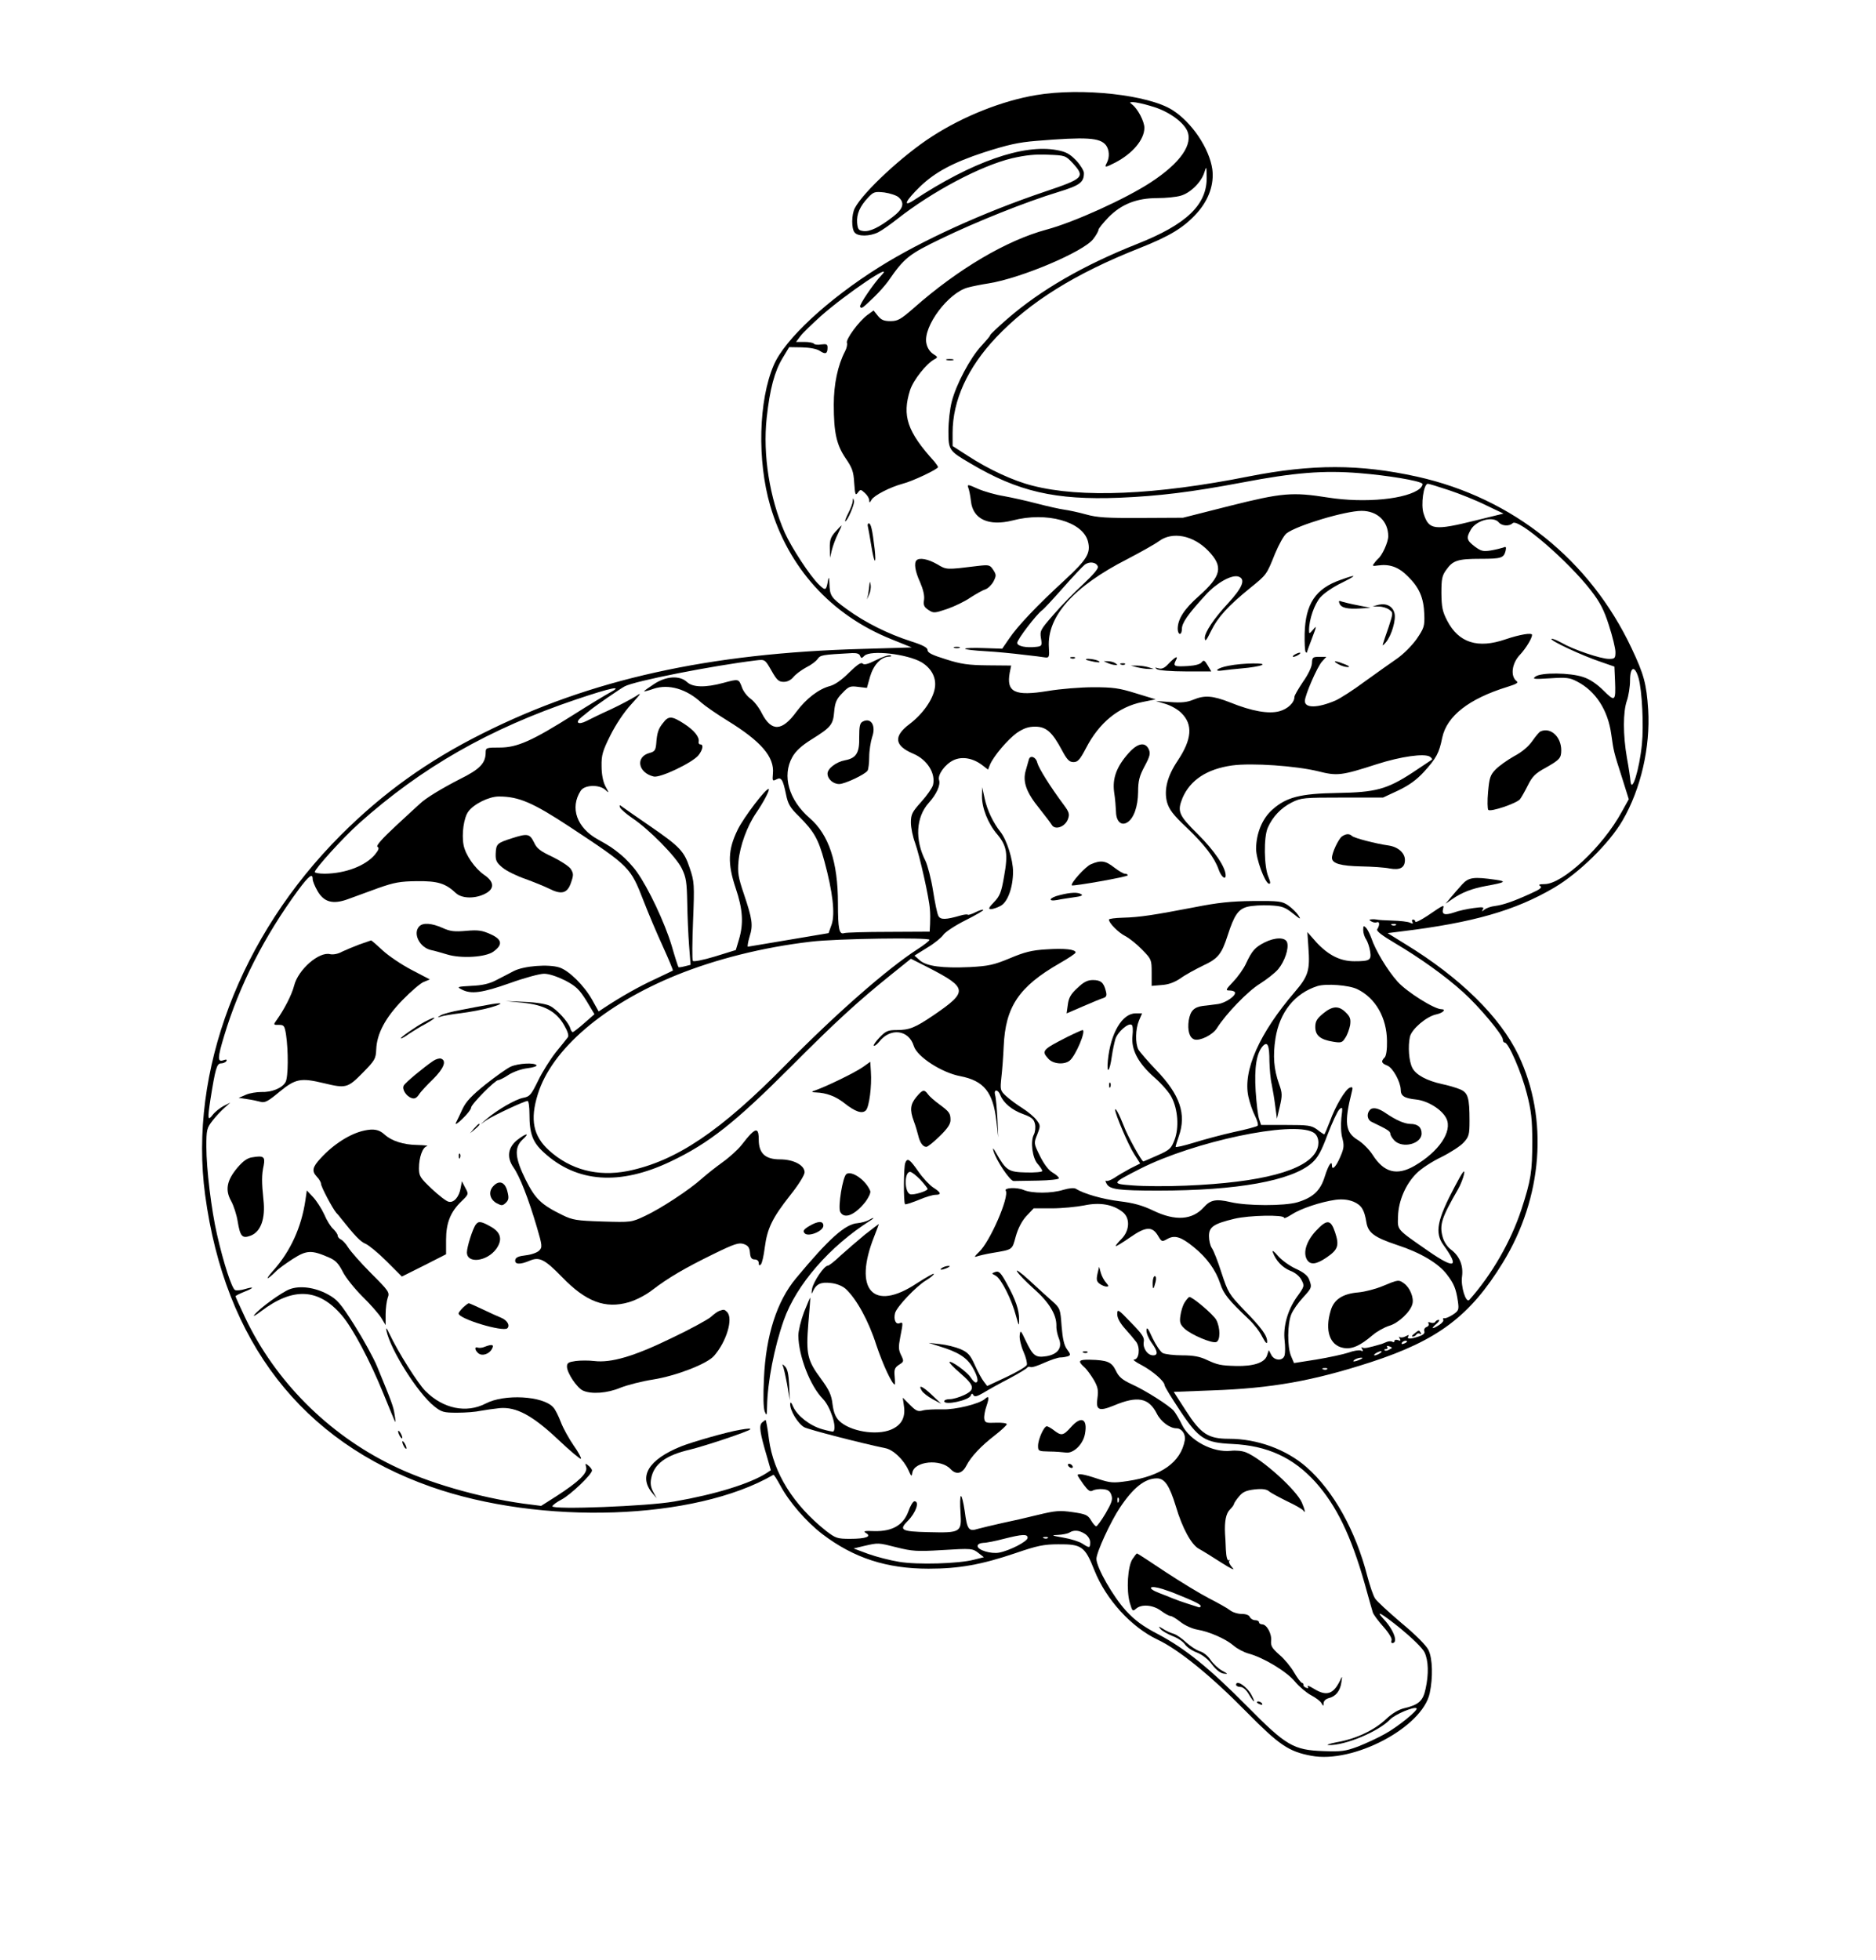 <?xml version="1.0" standalone="no"?>
<!DOCTYPE svg PUBLIC "-//W3C//DTD SVG 20010904//EN"
 "http://www.w3.org/TR/2001/REC-SVG-20010904/DTD/svg10.dtd">
<svg version="1.0" xmlns="http://www.w3.org/2000/svg"
 width="900pt" height="940pt" viewBox="0 0 900 940"
 preserveAspectRatio="xMidYMid meet">

<g transform="translate(0,940) scale(0.1,-0.1)"
fill="#000000" stroke="none">
<path d="M4971 8944 c-162 -27 -349 -101 -499 -198 -138 -88 -331 -267 -371
-344 -16 -30 -17 -98 -1 -117 16 -20 73 -19 113 1 18 9 59 38 92 64 168 132
400 255 550 291 65 15 113 20 173 17 82 -3 84 -4 118 -40 61 -67 54 -74 -133
-137 -296 -100 -589 -233 -795 -362 -247 -155 -453 -346 -506 -470 -73 -169
-80 -458 -17 -674 87 -298 292 -524 580 -640 l99 -40 -235 -7 c-738 -20 -1306
-146 -1821 -404 -267 -133 -481 -287 -683 -489 -483 -483 -730 -1136 -651
-1725 95 -705 464 -1182 1083 -1400 528 -186 1267 -161 1643 57 3 2 17 -21 33
-50 42 -79 124 -174 202 -234 151 -115 309 -166 510 -166 145 0 253 19 418 75
102 35 135 42 204 42 112 1 128 -10 173 -124 56 -141 177 -273 303 -333 102
-48 256 -173 427 -347 156 -158 202 -190 310 -210 202 -39 534 136 569 300 16
75 14 166 -6 207 -10 21 -60 72 -129 129 -61 52 -119 105 -127 118 -9 13 -25
61 -37 106 -56 219 -163 411 -292 524 -97 85 -236 136 -372 136 -100 0 -135
23 -207 135 l-58 90 182 7 c287 10 484 45 762 135 323 105 478 222 635 478
191 312 220 689 75 994 -88 184 -280 373 -544 534 l-84 52 64 8 c345 42 548
100 735 210 119 70 264 212 328 322 88 151 134 353 123 532 -8 124 -21 170
-79 293 -200 425 -571 722 -1029 824 -277 61 -503 61 -809 1 -447 -89 -805
-104 -1037 -44 -92 23 -210 78 -310 143 l-73 47 0 63 c0 156 72 313 209 458
161 170 379 306 685 427 149 59 215 99 279 170 57 64 82 138 73 209 -14 100
-98 225 -191 284 -114 73 -435 109 -654 72z m551 -53 c75 -20 149 -70 172
-115 33 -66 -30 -157 -174 -251 -121 -79 -368 -191 -499 -226 -193 -52 -425
-189 -637 -376 -63 -55 -77 -63 -112 -63 -32 0 -45 6 -61 26 l-20 25 -29 -21
c-41 -30 -105 -117 -99 -134 3 -7 -1 -26 -9 -41 -35 -67 -54 -158 -54 -255 0
-135 13 -193 57 -258 31 -45 38 -63 41 -118 4 -56 6 -62 17 -47 13 17 14 17
34 -1 12 -11 21 -26 21 -35 1 -14 2 -13 11 2 13 22 90 61 149 77 48 12 170 70
170 80 0 3 -8 15 -17 26 -131 144 -156 220 -117 343 16 49 78 127 117 148 17
9 17 11 -7 26 -16 11 -28 30 -32 52 -15 80 105 241 199 266 22 6 67 15 100 20
156 25 456 152 502 213 14 18 25 38 25 44 0 6 22 33 48 60 62 63 135 92 235
92 40 0 89 5 110 11 46 12 99 64 114 110 11 34 11 34 12 -19 3 -133 -96 -228
-334 -322 -257 -102 -463 -221 -622 -359 -46 -40 -83 -75 -83 -79 0 -4 -20
-27 -43 -52 -52 -56 -120 -183 -141 -266 -9 -34 -16 -98 -16 -141 0 -91 2 -95
105 -155 229 -136 408 -177 715 -165 190 8 346 27 589 73 252 48 391 59 563
45 136 -11 286 -36 301 -50 4 -4 -1 -14 -10 -23 -60 -52 -265 -72 -442 -44
-171 27 -220 23 -471 -40 l-225 -57 -200 -1 c-164 -1 -212 2 -265 17 -36 10
-83 20 -105 23 -22 3 -80 16 -130 29 -49 13 -121 29 -160 36 -38 6 -94 22
-124 35 -46 21 -52 22 -46 6 4 -9 10 -38 13 -65 9 -87 85 -122 200 -93 163 43
335 -5 361 -99 15 -57 -3 -87 -111 -187 -131 -120 -226 -220 -267 -281 l-33
-48 -89 3 c-49 2 -89 0 -89 -3 0 -4 44 -9 98 -12 53 -3 135 -11 182 -17 47 -5
94 -11 105 -13 18 -2 20 3 17 48 -10 148 118 292 375 423 65 34 133 72 152 86
65 49 166 29 238 -46 73 -76 63 -120 -46 -217 -70 -62 -101 -110 -101 -157 0
-13 5 -24 10 -24 6 0 10 10 10 23 0 30 28 70 115 165 52 57 124 97 156 87 37
-12 20 -53 -51 -130 -66 -71 -110 -137 -110 -164 1 -21 7 -14 30 33 33 67 82
120 185 204 83 67 81 65 122 167 18 43 42 87 55 97 49 38 282 108 360 108 76
0 128 -50 128 -122 0 -28 -29 -92 -49 -108 -3 -3 -12 -12 -18 -21 -11 -13 -9
-15 17 -11 57 8 100 -7 145 -53 55 -54 75 -103 78 -181 2 -57 -1 -66 -37 -119
-23 -32 -63 -72 -93 -93 -30 -21 -100 -70 -155 -110 -55 -41 -119 -82 -142
-92 -85 -36 -146 -37 -146 -2 0 28 60 165 82 189 l21 23 -34 0 c-31 0 -34 -3
-35 -31 -1 -18 -18 -54 -43 -89 -22 -33 -41 -65 -41 -72 0 -28 -32 -58 -72
-69 -52 -14 -132 0 -236 42 -84 33 -123 36 -178 13 -29 -12 -57 -15 -109 -11
l-70 5 47 -14 c26 -8 60 -27 76 -44 56 -55 50 -126 -18 -228 -50 -74 -67 -141
-51 -200 10 -34 29 -60 93 -120 87 -83 135 -146 154 -201 12 -35 34 -54 34
-29 0 39 -55 120 -134 198 -92 91 -99 108 -73 173 37 86 117 139 238 156 95
13 307 -2 413 -28 91 -23 111 -21 281 34 115 37 229 53 255 36 8 -5 12 -12 10
-14 -3 -2 -45 -30 -93 -62 -124 -81 -178 -95 -362 -98 -177 -3 -243 -20 -310
-79 -49 -43 -78 -113 -79 -188 0 -49 41 -161 61 -168 9 -2 9 6 -2 33 -21 49
-23 190 -3 235 23 53 64 96 116 122 44 22 58 23 242 23 l195 0 73 34 c52 25
87 50 123 89 60 66 73 90 88 164 22 104 128 187 313 244 45 14 54 20 43 28
-30 24 -22 86 18 127 27 29 57 78 57 94 0 12 -59 2 -127 -21 -133 -46 -225
-17 -280 89 -23 44 -27 65 -28 132 0 68 3 85 24 113 31 44 55 52 164 52 100 0
111 4 120 38 4 19 2 22 -11 16 -9 -3 -36 -10 -60 -14 -37 -6 -47 -3 -77 19
-39 30 -42 41 -18 82 26 44 107 65 133 34 15 -18 51 -20 67 -4 26 26 270 -185
377 -325 42 -54 62 -93 85 -166 17 -52 31 -110 31 -127 0 -30 -3 -33 -31 -33
-40 0 -172 45 -227 77 -24 13 -46 22 -49 19 -8 -8 151 -82 236 -110 l66 -23 3
-68 c4 -99 0 -102 -55 -47 -31 31 -66 55 -98 65 -61 21 -202 23 -229 2 -16
-12 -7 -13 71 -8 77 5 94 3 128 -15 90 -46 149 -137 165 -254 12 -84 11 -81
53 -212 l31 -99 -34 -61 c-91 -167 -283 -346 -370 -346 -25 0 -31 -3 -21 -9
11 -7 0 -16 -45 -36 -83 -38 -133 -55 -172 -60 -19 -2 -41 -10 -50 -17 -13
-11 -14 -11 -8 1 7 11 -1 12 -45 6 -30 -4 -72 -13 -93 -21 -45 -15 -60 -10
-53 17 6 22 6 22 -75 -33 -32 -21 -58 -34 -58 -28 0 5 -5 10 -11 10 -5 0 -7
-5 -3 -12 5 -8 2 -9 -12 -3 -10 5 -48 9 -84 10 -36 1 -69 3 -75 5 -5 1 -17 2
-25 1 -13 -1 -13 -3 -1 -10 8 -5 20 -7 27 -4 13 5 14 -14 1 -34 -5 -8 24 -30
85 -66 120 -71 241 -157 327 -235 76 -68 191 -205 191 -228 0 -8 4 -14 9 -14
18 0 81 -145 106 -245 21 -81 26 -124 26 -230 0 -143 -6 -184 -52 -325 -51
-155 -143 -314 -250 -434 -16 -18 -42 65 -35 112 7 53 -12 99 -54 130 -17 13
-33 37 -39 60 -16 58 -5 92 73 227 13 22 26 56 30 75 4 26 -7 11 -44 -59 -86
-162 -98 -223 -55 -282 78 -108 55 -117 -71 -30 -157 109 -149 100 -147 168 2
74 37 155 89 206 21 22 75 57 119 78 44 22 92 53 107 70 25 27 28 38 28 103 0
112 -7 136 -46 152 -19 8 -57 19 -86 25 -73 16 -125 44 -142 77 -17 32 -22
103 -12 150 9 37 79 97 126 107 33 7 50 25 25 25 -34 0 -166 83 -210 132 -48
53 -107 151 -126 209 -7 19 -18 41 -25 49 -12 12 -14 11 -14 -11 0 -13 6 -33
14 -44 7 -11 16 -37 19 -57 7 -43 -1 -48 -76 -48 -67 0 -124 29 -181 90 l-44
50 5 -74 c8 -110 0 -137 -66 -214 -169 -197 -249 -376 -222 -501 6 -28 20 -70
32 -93 11 -22 17 -44 12 -47 -4 -4 -55 -18 -113 -30 -58 -13 -144 -36 -192
-51 -49 -15 -88 -24 -88 -20 0 4 7 27 15 50 38 107 6 200 -109 319 -40 42 -78
86 -85 98 -15 30 -14 97 3 138 l15 35 -31 0 c-64 0 -120 -94 -133 -225 -7 -72
9 -55 19 20 4 28 12 65 17 82 11 34 62 79 78 68 6 -3 7 -27 4 -53 -7 -66 27
-131 106 -200 34 -30 71 -72 82 -95 30 -58 36 -145 14 -203 -16 -42 -23 -49
-82 -75 -36 -16 -66 -29 -68 -29 -8 0 -77 124 -94 171 -21 54 -41 91 -41 76 0
-20 63 -168 90 -210 l30 -47 -48 -24 c-26 -14 -60 -34 -76 -45 -17 -11 -34
-17 -39 -14 -5 3 -4 -4 2 -14 14 -27 56 -33 247 -33 378 0 641 47 738 133 28
25 45 55 75 136 22 57 47 111 56 120 16 15 17 12 10 -41 -3 -32 -2 -74 5 -97
9 -35 8 -48 -11 -91 -19 -45 -39 -65 -39 -40 0 28 -17 3 -34 -51 -21 -69 -56
-102 -132 -125 -62 -18 -241 -18 -321 1 -69 16 -96 11 -128 -25 -55 -61 -136
-67 -242 -16 -52 25 -95 37 -162 45 -82 10 -172 36 -210 60 -8 5 -31 3 -59 -5
-57 -18 -150 -18 -191 -1 -32 14 -95 11 -86 -3 18 -30 -76 -246 -128 -294 -21
-20 -25 -27 -12 -22 11 4 45 12 75 17 101 17 95 14 113 79 11 39 29 74 51 98
l35 37 88 0 c48 0 118 7 154 14 75 16 138 5 184 -31 38 -29 35 -90 -5 -130
-17 -17 -29 -32 -27 -34 2 -2 33 17 69 42 76 53 107 54 135 5 16 -27 18 -27
43 -13 35 20 66 11 127 -39 63 -51 105 -109 127 -175 16 -50 41 -80 135 -169
24 -22 54 -60 66 -85 16 -30 24 -38 24 -25 1 29 -26 66 -112 154 -71 74 -76
83 -107 177 -17 54 -38 107 -46 118 -8 11 -14 37 -14 58 0 44 22 59 122 83 71
17 238 20 238 5 0 -5 16 2 36 15 42 28 140 61 212 71 33 4 59 1 85 -9 39 -17
52 -38 62 -98 8 -51 37 -73 148 -110 111 -36 199 -88 239 -142 33 -43 43 -67
52 -127 6 -42 4 -46 -24 -65 -17 -11 -36 -19 -41 -17 -6 1 -8 -2 -5 -7 3 -5
-5 -16 -19 -25 -34 -22 -43 -20 -15 4 13 11 18 20 12 20 -6 0 -13 -4 -17 -10
-3 -5 -13 -6 -22 -3 -10 4 -14 2 -10 -4 4 -6 0 -14 -9 -17 -9 -3 -14 -13 -11
-20 4 -10 -5 -18 -25 -25 -40 -14 -61 -14 -52 0 5 8 1 8 -13 0 -11 -6 -24 -7
-28 -3 -5 4 -4 1 0 -7 6 -11 4 -13 -8 -8 -10 3 -17 2 -17 -4 0 -6 -5 -7 -10
-4 -6 4 -19 3 -28 -1 -9 -4 -19 -8 -22 -9 -64 -19 -85 -23 -93 -18 -6 4 -7 1
-2 -7 6 -10 4 -12 -7 -7 -9 3 -35 -1 -59 -10 -24 -8 -93 -23 -153 -33 l-108
-17 -14 33 c-19 44 -18 156 1 201 8 20 33 55 55 79 44 48 45 50 30 89 -7 18
-27 34 -65 51 -30 14 -68 42 -85 62 -18 21 -28 28 -24 17 15 -41 45 -73 83
-89 25 -9 46 -27 55 -45 15 -28 14 -31 -23 -82 -44 -63 -66 -141 -58 -209 3
-26 3 -57 0 -69 -7 -29 -49 -28 -64 1 l-12 23 -9 -27 c-12 -34 -66 -51 -148
-49 -74 2 -88 5 -140 29 -33 16 -65 22 -118 22 -40 0 -82 5 -94 11 -11 6 -33
39 -49 72 -21 47 -28 56 -29 36 0 -14 11 -40 25 -59 29 -40 32 -60 7 -60 -27
0 -50 34 -45 64 4 21 -6 37 -61 93 -62 65 -66 67 -66 40 0 -18 13 -42 38 -70
21 -23 45 -52 54 -64 19 -29 12 -83 -11 -83 -9 0 7 -12 34 -26 55 -29 111 -78
112 -97 0 -7 33 -60 72 -119 92 -139 121 -157 253 -163 168 -8 292 -65 399
-183 100 -112 170 -255 236 -487 18 -66 36 -128 39 -138 3 -10 26 -41 51 -69
25 -28 42 -56 39 -64 -3 -8 -1 -14 3 -14 30 0 9 61 -39 113 -47 50 -13 31 79
-43 58 -48 105 -94 115 -114 19 -40 21 -104 5 -176 -12 -57 -33 -76 -101 -92
-27 -6 -58 -24 -88 -52 -57 -54 -144 -95 -235 -111 -38 -7 -56 -14 -40 -14 79
-2 239 65 294 123 23 24 117 64 127 53 9 -8 -89 -88 -151 -122 -33 -19 -92
-46 -130 -61 -62 -23 -81 -25 -165 -22 -145 5 -180 26 -365 213 -183 185 -298
278 -428 347 -75 39 -111 66 -155 113 -63 69 -142 208 -142 249 0 31 68 179
113 246 64 96 120 140 177 140 37 0 60 -33 91 -134 31 -105 75 -185 111 -204
17 -9 65 -39 107 -66 49 -31 68 -40 53 -24 -12 13 -19 28 -15 33 5 4 3 6 -2 2
-7 -3 -12 15 -14 51 -1 31 -3 66 -4 77 -3 60 5 97 23 115 11 11 20 23 20 28 1
4 11 20 24 35 18 22 34 29 75 34 37 4 57 1 69 -9 9 -8 49 -29 87 -48 39 -18
73 -38 77 -44 12 -18 9 2 -6 37 -25 60 -190 209 -267 241 -18 8 -50 11 -75 8
-86 -9 -196 49 -233 124 -13 27 -31 57 -40 68 -23 26 -136 98 -203 128 -45 21
-61 35 -75 65 -20 41 -40 50 -125 52 -53 1 -59 -6 -27 -35 12 -10 32 -38 46
-61 20 -35 23 -50 18 -87 -9 -59 7 -66 78 -37 114 48 168 38 207 -39 19 -38
62 -70 94 -70 25 0 45 -28 40 -57 -19 -106 -113 -172 -275 -196 -69 -10 -82
-9 -143 11 -65 22 -96 27 -96 17 0 -3 13 -23 28 -44 23 -31 32 -37 45 -29 10
5 32 8 49 6 23 -2 34 -9 40 -29 7 -20 1 -37 -28 -87 -20 -34 -41 -62 -45 -62
-4 0 -16 13 -25 29 -15 25 -25 30 -88 39 -62 9 -83 7 -166 -13 -52 -13 -131
-31 -175 -40 -44 -10 -95 -22 -113 -27 -45 -14 -52 -5 -64 86 -6 41 -14 73
-18 71 -4 -2 -5 -38 -2 -79 6 -95 2 -98 -155 -94 -129 3 -142 10 -98 54 39 39
58 94 32 94 -7 0 -20 -22 -29 -48 -24 -66 -77 -97 -163 -95 -47 2 -56 0 -41
-9 30 -17 0 -28 -76 -28 -62 0 -69 3 -115 38 -157 125 -252 277 -274 439 -6
51 -14 93 -16 93 -2 0 -10 -6 -18 -13 -14 -15 -10 -47 25 -165 l18 -63 -21
-14 c-78 -50 -245 -102 -442 -136 -129 -23 -585 -40 -585 -23 0 5 20 20 45 33
43 23 145 120 145 139 0 5 -8 16 -17 23 -15 12 -16 12 -11 -8 7 -28 -34 -68
-142 -138 l-74 -47 -86 11 c-215 30 -461 101 -627 183 -309 150 -563 405 -707
709 -25 53 -46 99 -46 102 0 3 18 12 40 21 49 19 53 28 6 14 -19 -6 -41 -8
-48 -5 -15 5 -56 130 -87 267 -27 117 -51 315 -51 420 0 82 2 90 30 126 17 22
43 49 58 62 l27 24 -32 -16 c-17 -9 -41 -28 -52 -42 -25 -32 -26 -23 -11 76
23 144 30 170 50 170 10 0 22 5 26 11 4 8 0 9 -15 4 -28 -9 -28 10 4 116 73
243 193 479 357 702 50 67 68 81 68 51 0 -9 10 -34 22 -55 31 -56 75 -68 148
-41 30 11 96 35 145 53 77 27 104 32 185 33 100 1 137 -10 188 -58 29 -26 92
-27 140 -2 45 23 44 57 -5 90 -45 31 -90 96 -99 143 -10 53 1 132 23 161 26
36 99 72 146 72 96 0 163 -29 341 -146 289 -191 290 -192 354 -356 22 -57 63
-154 92 -217 28 -62 50 -114 48 -116 -2 -1 -41 -20 -88 -42 -76 -35 -162 -84
-241 -136 l-27 -18 -30 54 c-39 70 -112 142 -158 157 -52 17 -170 8 -219 -17
-22 -12 -60 -31 -85 -44 -32 -17 -67 -25 -118 -27 -70 -4 -72 -5 -46 -18 44
-23 97 -16 230 31 69 25 143 45 164 45 24 0 62 -13 101 -32 53 -28 68 -43 102
-97 l39 -65 -48 -42 c-27 -24 -52 -43 -56 -44 -4 0 -10 9 -13 21 -10 29 -63
88 -97 105 -18 9 -66 17 -121 19 l-92 4 82 -8 c103 -10 161 -41 199 -107 18
-31 24 -51 18 -59 -5 -7 -31 -39 -57 -71 -26 -33 -65 -94 -85 -136 -34 -69
-40 -77 -72 -83 -37 -7 -125 -58 -175 -101 l-30 -26 32 22 c36 23 179 90 194
90 5 0 9 -28 9 -62 0 -95 15 -136 69 -185 158 -145 364 -160 609 -43 185 88
309 187 577 455 212 213 319 311 478 439 l97 78 83 -42 c190 -98 192 -115 27
-228 -90 -61 -117 -72 -179 -72 -41 0 -52 -5 -81 -35 -18 -19 -31 -37 -28 -40
3 -3 14 5 25 18 54 70 143 59 167 -20 16 -51 133 -127 222 -144 114 -22 158
-76 174 -215 l9 -79 -4 90 c-3 50 -7 100 -11 113 -8 29 14 29 25 0 14 -37 56
-72 109 -91 41 -15 52 -24 57 -47 4 -16 1 -39 -5 -51 -18 -33 -7 -115 19 -142
11 -13 21 -27 21 -33 0 -5 -35 -8 -77 -7 -85 2 -96 9 -144 93 -14 25 -18 28
-13 11 12 -45 80 -146 97 -145 10 0 62 1 117 2 55 1 100 6 100 11 0 6 -14 18
-31 28 -19 11 -41 41 -60 79 -30 61 -30 61 -13 103 16 41 16 44 -3 69 -11 15
-42 41 -69 58 -27 17 -62 43 -78 58 -28 26 -28 30 -22 89 4 34 9 100 11 147 8
192 73 288 268 400 42 24 77 47 77 52 0 15 -53 21 -140 15 -70 -4 -105 -13
-176 -43 -77 -32 -102 -37 -191 -42 -134 -6 -207 4 -240 32 l-26 23 61 38 c34
20 68 48 77 61 8 13 56 45 106 70 50 25 89 48 86 50 -3 3 -19 -2 -37 -11 -18
-9 -34 -14 -37 -12 -2 3 -19 1 -36 -4 -69 -20 -95 -21 -105 -2 -6 10 -17 65
-26 122 -9 57 -26 121 -36 142 -52 102 -46 210 16 279 37 41 57 85 49 109 -8
25 29 76 69 95 42 20 95 10 140 -25 l26 -20 9 23 c17 41 85 121 129 153 33 22
55 30 88 30 53 0 82 -26 128 -112 25 -47 36 -58 56 -58 21 0 31 12 60 67 63
122 156 198 270 221 l64 13 -95 29 c-80 25 -110 29 -204 29 -60 0 -159 -8
-218 -18 -159 -26 -200 -6 -183 88 l7 34 -113 1 c-92 1 -129 6 -200 29 -65 20
-88 31 -88 44 0 12 -22 24 -82 43 -108 35 -217 89 -305 153 -78 57 -82 64 -84
125 -1 26 -3 32 -6 17 -9 -53 -12 -55 -44 -24 -42 40 -131 176 -164 249 -73
166 -106 374 -87 550 15 139 38 224 76 287 l32 53 61 -1 c38 -1 71 -7 86 -17
27 -18 37 -14 37 16 0 16 -5 18 -30 15 -17 -3 -33 -1 -36 4 -3 4 -23 8 -45 8
l-40 0 21 28 c11 15 56 58 98 96 121 107 361 269 289 194 -36 -38 -106 -141
-101 -149 7 -11 10 -9 69 48 22 21 51 54 65 73 78 113 99 130 255 205 167 81
407 177 562 224 104 32 123 46 123 91 0 11 -17 39 -37 60 -31 32 -49 42 -93
50 -160 30 -407 -56 -687 -241 -54 -35 -39 -2 30 65 71 69 158 116 307 165
116 37 165 48 250 55 244 20 307 16 336 -21 16 -22 18 -57 4 -84 -13 -24 -9
-24 40 1 83 43 140 110 140 167 0 30 -31 90 -58 111 -14 11 -14 12 4 12 11 0
50 -8 86 -19z m-1211 -437 c31 -28 22 -56 -29 -95 -65 -50 -109 -71 -140 -67
-23 3 -27 8 -30 40 -3 41 13 79 54 122 25 26 31 28 77 23 27 -4 58 -14 68 -23z
m2641 -1405 c51 -17 131 -49 177 -72 l84 -40 -134 -33 c-198 -49 -224 -46
-249 32 -15 43 0 144 20 144 5 0 51 -14 102 -31z m-1685 -366 c4 -9 -23 -40
-71 -85 -42 -38 -106 -104 -142 -146 -62 -71 -66 -77 -60 -113 6 -35 4 -38
-21 -41 -50 -6 -93 3 -93 19 0 16 91 135 119 156 9 6 54 55 100 107 46 52 93
102 104 111 22 18 56 14 64 -8z m-1141 -428 c5 -13 8 -13 21 0 29 29 205 9
274 -31 48 -29 72 -75 64 -123 -9 -56 -58 -125 -121 -173 -79 -59 -73 -104 16
-142 68 -28 110 -95 96 -151 -4 -14 -29 -50 -56 -80 -44 -49 -50 -60 -50 -100
0 -24 9 -68 20 -97 22 -61 68 -266 71 -318 2 -19 2 -51 1 -71 l-2 -37 -197 -1
c-108 0 -204 -3 -213 -6 -24 -8 -30 19 -30 143 0 198 -44 330 -136 409 -100
87 -133 203 -83 292 16 29 44 55 94 86 91 57 102 69 107 133 4 43 11 60 39 88
31 33 38 35 76 30 l42 -5 15 54 c17 57 52 94 90 96 12 0 15 3 8 6 -8 3 -38 -7
-68 -22 -39 -20 -58 -25 -66 -17 -7 7 -26 -6 -64 -43 -35 -35 -67 -58 -92 -65
-54 -14 -114 -60 -161 -123 -69 -95 -120 -97 -166 -8 -13 27 -38 59 -54 70
-17 12 -36 37 -42 56 -15 40 -15 40 -89 20 -85 -23 -146 -22 -174 4 -35 33
-101 29 -159 -10 -26 -17 -47 -32 -47 -34 0 -2 21 3 46 12 72 24 158 -1 229
-67 17 -15 73 -54 125 -86 161 -99 226 -174 218 -254 -3 -35 -2 -37 16 -28 24
13 32 1 47 -72 9 -46 20 -64 62 -105 73 -73 93 -109 122 -215 40 -147 52 -252
35 -303 l-15 -42 -190 -32 c-104 -18 -193 -32 -197 -33 -3 0 0 21 8 48 18 56
13 85 -28 207 -26 77 -30 99 -25 155 7 74 41 168 85 232 35 51 65 108 60 114
-10 9 -121 -137 -149 -195 -47 -96 -49 -162 -10 -279 35 -103 39 -171 16 -248
l-15 -50 -100 -31 c-60 -18 -103 -26 -106 -21 -4 6 -3 92 1 193 7 174 6 187
-16 252 -27 81 -46 102 -193 203 -60 41 -117 81 -128 89 -16 12 -18 12 -13 -2
4 -8 30 -31 58 -50 81 -54 211 -186 238 -242 21 -43 24 -66 26 -165 1 -63 5
-156 9 -206 l7 -91 -28 -7 c-15 -4 -29 -6 -30 -4 -2 2 -17 48 -33 104 -33 109
-111 275 -167 353 -19 27 -53 63 -76 82 -42 34 -51 40 -110 73 -102 56 -136
152 -83 234 18 28 87 31 117 5 20 -18 20 -18 1 17 -11 22 -18 57 -18 96 -1 52
5 73 42 147 26 52 65 111 100 149 49 54 52 59 22 39 -19 -12 -73 -41 -120 -63
-47 -21 -99 -47 -117 -56 -40 -20 -56 -7 -23 19 14 11 32 26 41 33 28 23 140
100 165 114 47 26 424 100 631 125 43 5 43 5 74 -49 26 -46 35 -54 59 -54 18
0 35 9 47 24 11 13 38 33 60 45 23 11 48 30 55 40 14 20 20 21 166 29 21 1 35
-3 38 -13z m3735 -107 c17 -60 25 -229 16 -317 -12 -121 -49 -241 -55 -176 -1
13 -8 63 -17 111 -19 110 -19 220 0 274 8 23 15 67 15 96 0 68 23 75 41 12z
m-4936 -70 c-22 -12 -100 -59 -174 -106 -198 -125 -270 -157 -353 -157 -64 0
-68 -1 -68 -23 0 -52 -28 -81 -123 -128 -84 -43 -166 -92 -193 -119 -6 -5 -57
-52 -113 -104 -68 -63 -98 -97 -90 -102 9 -5 6 -15 -12 -37 -45 -54 -141 -91
-241 -92 -27 0 -48 4 -48 8 0 15 137 166 212 233 301 269 625 454 1043 595
169 57 230 69 160 32z m3772 -1114 c-3 -3 -12 -4 -19 -1 -8 3 -5 6 6 6 11 1
17 -2 13 -5z m-2238 -71 c0 -5 -26 -25 -57 -45 -146 -94 -394 -312 -631 -553
-315 -321 -528 -464 -760 -511 -144 -28 -274 6 -377 99 -76 69 -92 147 -54
269 66 215 317 430 666 572 188 76 413 133 644 160 122 15 570 21 569 9z
m2053 -237 c87 -42 141 -137 142 -248 1 -41 -4 -72 -11 -79 -19 -19 -16 -28
12 -39 27 -10 64 -78 65 -116 0 -30 17 -41 74 -47 56 -6 124 -48 145 -91 30
-62 -36 -159 -153 -227 -85 -49 -147 -32 -201 53 -16 25 -48 57 -71 71 -60 36
-66 83 -29 230 6 22 4 26 -9 21 -22 -8 -69 -88 -96 -162 -13 -34 -25 -62 -27
-62 -2 0 -18 10 -34 23 -28 20 -42 22 -150 22 l-119 0 -9 27 c-6 15 -13 76
-17 135 -7 114 4 182 34 216 23 25 32 5 32 -73 1 -36 5 -85 11 -110 5 -25 13
-72 17 -105 l8 -60 14 59 c12 53 12 64 -4 108 -25 71 -30 134 -17 218 20 126
92 216 201 251 41 13 152 5 192 -15z m-213 -686 c27 -14 34 -55 16 -90 -49
-94 -263 -151 -626 -166 -90 -4 -204 -3 -254 1 -105 8 -104 9 37 81 258 130
726 229 827 174z m451 -1004 c0 -2 -7 -7 -16 -10 -8 -3 -12 -2 -9 4 6 10 25
14 25 6z m-85 -38 c-9 -6 -19 -7 -22 -4 -4 3 -1 6 6 6 7 0 9 4 6 10 -4 6 1 7
11 3 15 -6 15 -7 -1 -15z m-45 -18 c-8 -5 -19 -10 -25 -10 -5 0 -3 5 5 10 8 5
20 10 25 10 6 0 3 -5 -5 -10z m-95 -30 c-27 -12 -43 -12 -25 0 8 5 22 9 30 9
10 0 8 -3 -5 -9z m-158 -46 c-3 -3 -12 -4 -19 -1 -8 3 -5 6 6 6 11 1 17 -2 13
-5z m-1000 -636 c-3 -8 -6 -5 -6 6 -1 11 2 17 5 13 3 -3 4 -12 1 -19z m-162
-154 c15 -10 25 -26 25 -40 0 -29 -3 -29 -37 -7 -15 10 -56 23 -92 29 -57 10
-60 12 -26 13 22 1 47 6 55 11 22 14 47 12 75 -6z m-275 -19 c0 -17 -85 -61
-137 -71 -39 -7 -103 12 -103 32 0 8 11 14 28 15 15 0 59 9 97 19 91 23 115
24 115 5z m97 -1 c-3 -3 -12 -4 -19 -1 -8 3 -5 6 6 6 11 1 17 -2 13 -5z m-724
-45 c72 -18 97 -20 212 -13 148 9 151 9 182 -16 l23 -18 -48 -12 c-72 -19
-271 -25 -359 -10 -43 7 -109 24 -148 38 l-70 26 50 12 c70 16 67 16 158 -7z"/>
<path d="M4543 7673 c9 -2 23 -2 30 0 6 3 -1 5 -18 5 -16 0 -22 -2 -12 -5z"/>
<path d="M4091 6997 c0 -10 -10 -36 -21 -57 -11 -22 -18 -40 -15 -40 10 0 46
83 42 98 -4 15 -5 15 -6 -1z"/>
<path d="M4164 6873 c2 -10 10 -51 16 -90 14 -87 25 -98 16 -15 -11 93 -18
122 -28 122 -5 0 -7 -8 -4 -17z"/>
<path d="M4007 6849 c-22 -25 -27 -40 -26 -78 l1 -46 9 38 c5 20 18 55 29 77
11 22 19 40 17 40 -1 0 -15 -14 -30 -31z"/>
<path d="M4397 6713 c-13 -13 -7 -53 17 -105 15 -35 22 -64 19 -85 -4 -25 0
-34 21 -48 24 -16 29 -16 88 4 35 12 86 36 113 55 28 18 60 36 73 40 12 4 29
21 38 37 14 28 14 33 -1 56 -16 24 -20 25 -73 19 -155 -19 -150 -19 -196 8
-43 25 -85 33 -99 19z"/>
<path d="M6431 6619 c-120 -42 -168 -115 -172 -257 -1 -45 1 -85 5 -89 3 -3 6
-4 6 -2 0 3 11 34 25 70 22 57 22 61 5 40 -19 -22 -20 -22 -20 -3 0 51 26 125
54 157 17 20 63 51 101 69 78 39 77 44 -4 15z"/>
<path d="M4171 6595 c-1 -11 -4 -31 -6 -45 l-6 -25 11 25 c6 13 9 33 7 45 -4
19 -4 19 -6 0z"/>
<path d="M6426 6506 c8 -21 38 -28 100 -24 l49 3 -60 12 c-33 6 -68 15 -78 18
-13 6 -16 3 -11 -9z"/>
<path d="M6615 6500 l-30 -8 31 -1 c16 0 39 -7 49 -15 19 -14 19 -15 -3 -83
-13 -37 -26 -75 -28 -83 -3 -8 4 -4 15 10 27 32 49 108 41 139 -8 33 -38 49
-75 41z"/>
<path d="M4578 6293 c6 -2 18 -2 25 0 6 3 1 5 -13 5 -14 0 -19 -2 -12 -5z"/>
<path d="M6210 6260 c-8 -5 -10 -10 -5 -10 6 0 17 5 25 10 8 5 11 10 5 10 -5
0 -17 -5 -25 -10z"/>
<path d="M5138 6243 c7 -3 16 -2 19 1 4 3 -2 6 -13 5 -11 0 -14 -3 -6 -6z"/>
<path d="M5607 6218 c-20 -22 -33 -28 -50 -23 -17 5 -19 4 -7 -4 8 -6 69 -11
138 -11 l123 0 -17 29 c-15 25 -19 27 -29 15 -6 -9 -31 -16 -65 -18 -66 -4
-73 -1 -60 25 15 27 0 21 -33 -13z"/>
<path d="M5211 6236 c2 -2 20 -6 39 -10 25 -4 31 -3 20 4 -14 9 -69 15 -59 6z"/>
<path d="M5315 6220 c11 -5 27 -9 35 -9 13 -1 13 0 0 9 -8 5 -24 9 -35 9 l-20
0 20 -9z"/>
<path d="M6420 6215 c14 -8 34 -14 45 -14 13 0 8 5 -15 14 -46 18 -61 18 -30
0z"/>
<path d="M5378 6213 c7 -3 16 -2 19 1 4 3 -2 6 -13 5 -11 0 -14 -3 -6 -6z"/>
<path d="M5893 6207 c-54 -10 -76 -30 -25 -22 15 2 57 7 94 10 37 3 78 10 90
15 32 12 -90 11 -159 -3z"/>
<path d="M5455 6200 c17 -4 41 -8 55 -8 l25 0 -25 8 c-14 4 -38 8 -55 8 l-30
0 30 -8z"/>
<path d="M7392 5893 c-7 -2 -25 -24 -41 -47 -19 -27 -50 -53 -88 -73 -32 -18
-71 -46 -88 -63 -26 -27 -30 -41 -36 -108 -4 -42 -3 -81 1 -86 11 -11 135 31
152 51 7 9 24 39 38 67 21 42 35 57 85 84 67 38 75 46 75 84 0 64 -50 111 -98
91z"/>
<path d="M5415 5789 c-58 -65 -79 -121 -70 -188 5 -31 8 -73 9 -95 1 -45 25
-68 54 -50 31 19 51 75 52 145 0 54 6 77 31 124 26 48 29 62 20 82 -17 36 -53
30 -96 -18z"/>
<path d="M4936 5758 c-2 -7 -9 -31 -15 -53 -16 -54 3 -106 66 -183 26 -33 53
-68 59 -78 16 -27 65 -9 78 29 8 23 5 33 -22 69 -64 86 -119 174 -126 201 -6
27 -34 37 -40 15z"/>
<path d="M4711 5583 c-1 -57 29 -133 73 -184 46 -55 53 -93 33 -202 -13 -77
-21 -95 -48 -123 -26 -27 -29 -34 -15 -34 9 0 30 7 45 15 35 17 61 89 61 165
0 57 -30 152 -60 190 -35 44 -64 104 -76 160 l-12 55 -1 -42z"/>
<path d="M2456 5380 c-72 -23 -76 -27 -78 -75 -1 -32 4 -42 33 -66 19 -16 68
-40 109 -54 41 -15 93 -36 115 -47 59 -30 87 -22 104 28 13 37 13 45 -1 67 -9
13 -49 39 -88 58 -58 27 -75 40 -88 69 -21 42 -31 44 -106 20z"/>
<path d="M6437 5388 c-17 -14 -47 -78 -47 -102 0 -27 42 -39 140 -41 52 -1
114 -5 137 -10 50 -9 73 4 73 41 0 33 -32 62 -77 69 -64 9 -167 36 -177 46
-13 12 -29 11 -49 -3z"/>
<path d="M5233 5255 c-26 -11 -99 -92 -91 -101 7 -5 268 41 268 48 0 5 -6 8
-14 8 -7 0 -30 14 -51 30 -42 33 -64 36 -112 15z"/>
<path d="M7014 5158 c-16 -18 -41 -46 -54 -62 l-25 -30 32 22 c45 32 96 51
161 63 94 17 103 22 47 30 -106 15 -129 12 -161 -23z"/>
<path d="M5083 5107 c-50 -12 -59 -32 -10 -23 17 4 54 9 80 13 32 4 44 9 35
14 -16 11 -51 10 -105 -4z"/>
<path d="M5730 5049 c-193 -37 -262 -48 -342 -50 -38 -1 -68 -5 -68 -9 0 -17
45 -62 78 -79 21 -11 57 -40 82 -66 44 -45 45 -48 45 -109 l0 -64 47 4 c33 2
61 12 91 32 23 17 73 44 110 62 71 33 88 55 117 145 31 96 50 124 93 136 23 6
72 9 109 7 58 -3 72 -8 110 -38 37 -30 41 -31 27 -10 -9 14 -31 35 -49 48 -30
20 -43 22 -169 21 -105 -1 -170 -8 -281 -30z"/>
<path d="M2012 4958 c-33 -33 0 -101 55 -114 16 -3 50 -13 77 -21 67 -21 187
-14 224 14 45 33 41 58 -15 83 -40 18 -59 21 -116 16 -56 -5 -77 -3 -114 14
-52 23 -93 26 -111 8z"/>
<path d="M6066 4880 c-45 -23 -60 -40 -88 -100 -11 -25 -39 -64 -61 -87 -36
-38 -39 -43 -20 -43 12 0 24 -3 27 -8 9 -15 -42 -51 -80 -57 -21 -3 -54 -7
-73 -9 -43 -6 -60 -23 -68 -69 -7 -48 3 -84 27 -92 27 -8 88 22 108 54 44 70
150 179 206 213 33 21 73 52 88 70 31 37 52 99 43 128 -8 26 -57 26 -109 0z"/>
<path d="M1725 4871 c-27 -10 -65 -26 -84 -35 -19 -11 -43 -15 -57 -12 -53 14
-154 -74 -173 -151 -11 -43 -47 -114 -86 -168 -14 -19 -13 -21 13 -20 24 0 27
-4 34 -45 12 -80 11 -206 -2 -229 -15 -29 -67 -50 -117 -48 -21 0 -55 -5 -73
-13 l-35 -15 40 -6 c22 -3 51 -9 65 -13 21 -6 37 3 92 49 76 62 101 67 213 40
104 -25 113 -23 184 49 60 61 64 68 66 114 3 74 43 151 126 236 40 41 86 81
102 87 l29 12 -88 46 c-48 25 -110 67 -138 93 -28 26 -53 48 -56 48 -3 -1 -27
-9 -55 -19z"/>
<path d="M5169 4662 c-31 -28 -42 -47 -46 -79 l-6 -43 79 34 c44 19 87 37 98
40 14 5 17 12 11 34 -10 40 -24 52 -62 52 -25 0 -44 -9 -74 -38z"/>
<path d="M2335 4580 c-22 -4 -77 -14 -122 -23 -45 -8 -90 -20 -100 -27 -17
-11 -17 -11 2 -5 11 4 54 11 95 16 41 5 107 17 145 28 69 20 58 26 -20 11z"/>
<path d="M2036 4499 c-44 -24 -123 -79 -112 -79 5 0 22 10 38 22 17 11 53 34
82 49 58 33 51 39 -8 8z"/>
<path d="M5120 4427 c-120 -61 -125 -67 -90 -105 23 -25 75 -29 101 -9 29 22
82 148 62 147 -5 -1 -37 -15 -73 -33z"/>
<path d="M2078 4312 c-43 -29 -133 -103 -141 -118 -10 -17 12 -52 38 -60 13
-5 24 0 35 17 8 13 39 46 68 74 51 51 66 88 38 98 -7 3 -25 -2 -38 -11z"/>
<path d="M4140 4283 c-38 -27 -184 -98 -240 -116 -8 -3 -1 -6 15 -6 49 -2 93
-18 134 -50 54 -43 87 -54 105 -36 16 17 29 116 24 186 l-3 47 -35 -25z"/>
<path d="M2451 4285 c-18 -8 -73 -47 -121 -85 -66 -53 -94 -82 -111 -118 -12
-26 -26 -56 -32 -67 -5 -11 9 -3 32 20 22 21 41 45 41 53 0 16 115 132 130
132 6 0 29 11 51 26 22 14 62 28 89 31 27 3 47 10 44 14 -8 14 -86 10 -123 -6z"/>
<path d="M5321 4194 c0 -11 3 -14 6 -6 3 7 2 16 -1 19 -3 4 -6 -2 -5 -13z"/>
<path d="M4396 4139 c-29 -35 -32 -62 -12 -116 8 -21 17 -51 21 -68 8 -34 22
-55 39 -55 7 0 35 23 64 51 37 36 52 58 52 77 0 33 -5 40 -55 77 -22 16 -46
37 -53 47 -18 25 -26 23 -56 -13z"/>
<path d="M2274 3988 l-19 -23 23 19 c21 18 27 26 19 26 -2 0 -12 -10 -23 -22z"/>
<path d="M1747 3978 c-66 -14 -147 -65 -209 -133 -39 -42 -43 -61 -19 -87 12
-12 21 -28 21 -35 0 -14 55 -118 73 -139 7 -7 17 -19 22 -26 66 -83 94 -113
119 -123 16 -7 62 -45 102 -85 l72 -72 106 53 106 54 0 69 c0 81 21 134 74
185 35 34 35 34 18 65 l-16 31 -6 -32 c-7 -43 -33 -73 -58 -66 -11 2 -47 30
-81 62 -55 52 -61 61 -61 98 0 52 17 101 38 106 9 3 -11 5 -46 6 -66 1 -123
19 -157 50 -26 24 -52 29 -98 19z"/>
<path d="M3602 3962 c-10 -10 -30 -34 -46 -55 -16 -20 -56 -57 -90 -81 -33
-24 -79 -60 -101 -80 -58 -52 -196 -143 -272 -178 -64 -30 -65 -30 -202 -26
-125 4 -144 7 -193 31 -102 50 -130 77 -176 169 -52 105 -56 154 -15 193 36
32 20 33 -23 0 -47 -36 -55 -84 -21 -133 31 -44 72 -150 112 -285 27 -91 27
-99 12 -114 -9 -10 -38 -20 -64 -23 -35 -4 -49 -10 -51 -22 -4 -22 22 -24 69
-4 47 20 72 7 156 -79 114 -118 207 -153 320 -120 34 10 81 34 113 59 77 59
156 105 293 172 100 49 122 56 145 48 21 -7 28 -17 30 -42 2 -24 8 -32 23 -32
11 0 19 -7 19 -17 0 -11 3 -14 10 -7 6 6 14 42 19 82 12 91 36 141 122 250 40
50 69 97 69 110 0 34 -53 62 -118 62 -71 0 -102 29 -102 95 0 48 -10 55 -38
27z"/>
<path d="M2201 3854 c0 -11 3 -14 6 -6 3 7 2 16 -1 19 -3 4 -6 -2 -5 -13z"/>
<path d="M1211 3850 c-24 -3 -45 -18 -73 -51 -50 -60 -59 -106 -29 -159 12
-22 26 -65 31 -96 12 -74 22 -85 62 -70 49 18 72 82 62 171 -9 86 -9 120 1
166 8 42 -1 48 -54 39z"/>
<path d="M4343 3823 c-8 -18 -9 -191 -1 -198 2 -3 31 7 64 20 32 14 69 25 82
25 30 0 27 11 -11 35 -17 11 -49 45 -70 75 -43 62 -54 69 -64 43z m72 -80 c19
-21 35 -41 35 -45 0 -10 -69 -31 -84 -25 -28 11 -28 107 0 107 8 0 29 -17 49
-37z"/>
<path d="M4061 3770 c-18 -11 -42 -159 -30 -182 19 -36 69 -16 119 46 17 22
28 46 25 54 -19 50 -87 99 -114 82z"/>
<path d="M2366 3711 c-24 -26 -17 -62 16 -81 25 -13 29 -13 45 2 14 14 15 24
7 55 -11 45 -40 55 -68 24z"/>
<path d="M1465 3643 c-19 -128 -71 -243 -153 -335 -43 -48 -35 -51 12 -5 10
11 46 37 80 59 67 43 90 44 173 8 33 -14 47 -29 68 -70 14 -28 57 -81 94 -118
38 -37 78 -83 90 -102 l21 -35 0 52 c0 28 5 64 10 79 10 26 6 32 -80 118 -50
50 -99 106 -110 124 -11 18 -27 35 -35 38 -8 4 -15 12 -15 19 0 6 -10 20 -21
31 -12 10 -32 42 -44 71 -13 28 -37 65 -53 82 l-30 32 -7 -48z"/>
<path d="M4166 3548 c-11 -6 -34 -12 -52 -14 -59 -4 -138 -75 -295 -264 -92
-110 -145 -275 -154 -481 -4 -83 -3 -143 4 -159 9 -22 10 -19 11 25 2 116 34
282 80 413 60 171 221 356 416 479 24 15 15 16 -10 1z"/>
<path d="M2283 3528 c-15 -19 -43 -108 -43 -134 0 -56 97 -44 141 17 31 44 22
79 -26 106 -46 26 -59 28 -72 11z"/>
<path d="M3882 3520 c-27 -16 -31 -24 -22 -34 16 -20 90 9 90 36 0 24 -26 23
-68 -2z"/>
<path d="M6312 3496 c-44 -48 -61 -101 -43 -135 16 -29 45 -26 96 9 54 37 61
57 40 120 -21 63 -39 64 -93 6z"/>
<path d="M4149 3479 c-35 -29 -87 -74 -116 -100 -28 -27 -56 -49 -62 -49 -17
0 -68 -75 -75 -110 -4 -25 -3 -29 3 -15 16 37 38 48 87 42 28 -3 55 -14 71
-28 52 -48 110 -153 147 -269 31 -93 76 -190 89 -190 1 0 1 18 -1 39 -3 33 0
42 21 56 24 15 24 17 10 46 -13 26 -13 40 -4 87 14 71 14 73 -4 66 -18 -7 -29
18 -21 49 8 30 102 129 149 157 20 12 37 26 37 31 0 4 -36 -16 -81 -45 -210
-140 -308 -32 -204 227 12 31 22 57 21 57 -1 0 -31 -23 -67 -51z"/>
<path d="M4520 3320 c-18 -12 -2 -12 25 0 13 6 15 9 5 9 -8 0 -22 -4 -30 -9z"/>
<path d="M4879 3303 c6 -12 42 -49 80 -83 74 -65 110 -125 109 -178 -1 -17 5
-44 12 -61 18 -44 -5 -76 -60 -85 -52 -8 -64 1 -99 74 -24 51 -26 53 -29 26
-2 -15 6 -51 18 -78 12 -27 19 -56 16 -64 -3 -8 -47 -34 -98 -58 l-92 -43 -16
21 c-9 11 -29 47 -43 79 -22 49 -33 61 -69 77 -24 10 -68 21 -98 24 l-55 6 50
-16 c90 -27 133 -54 160 -100 25 -43 32 -74 16 -74 -5 0 -16 11 -25 25 -17 26
-93 81 -101 73 -3 -2 19 -25 49 -51 72 -62 76 -81 22 -107 -23 -11 -54 -20
-69 -20 -15 0 -27 -4 -27 -10 0 -21 118 4 127 27 4 11 8 12 13 2 6 -9 18 -6
47 11 21 13 76 44 123 68 47 25 86 49 88 53 2 4 9 6 16 3 7 -3 37 7 67 21 30
13 64 25 76 25 12 0 28 3 37 6 13 5 13 9 -5 33 -14 19 -21 50 -26 111 -6 83
-7 86 -45 120 -22 19 -71 64 -110 100 -39 36 -66 55 -59 43z"/>
<path d="M5265 3291 c-6 -28 -4 -37 11 -48 10 -7 24 -13 32 -13 12 0 12 3 -2
19 -9 10 -21 32 -25 47 l-8 29 -8 -34z"/>
<path d="M4775 3300 c-19 -7 -19 -7 2 -18 26 -14 77 -115 97 -192 14 -51 15
-52 15 -19 1 45 -16 96 -60 175 -28 51 -37 60 -54 54z"/>
<path d="M5530 3248 c0 -36 4 -35 14 5 4 16 2 27 -4 27 -5 0 -10 -14 -10 -32z"/>
<path d="M6635 3233 c-33 -14 -86 -28 -118 -31 -75 -6 -118 -34 -133 -87 -29
-95 -5 -167 60 -179 41 -8 80 9 141 61 21 18 57 38 80 45 43 12 102 67 111
105 8 30 -13 79 -40 98 -26 19 -29 18 -101 -12z"/>
<path d="M1389 3217 c-37 -14 -144 -91 -169 -123 -8 -10 7 -2 33 18 153 116
275 110 386 -19 54 -63 137 -220 201 -378 29 -71 54 -132 56 -134 2 -2 1 14
-3 35 -5 37 -13 59 -84 231 -16 39 -64 127 -107 195 -69 109 -84 126 -130 151
-61 33 -133 43 -183 24z"/>
<path d="M3857 3107 c-15 -40 -27 -90 -27 -112 1 -97 56 -241 118 -304 36 -37
69 -138 50 -156 -2 -2 -26 3 -54 11 -59 17 -119 64 -139 108 -8 20 -14 25 -14
13 -2 -31 38 -96 68 -112 24 -12 276 -77 388 -100 38 -7 88 -55 111 -105 14
-32 16 -33 19 -12 10 55 136 67 183 17 27 -29 56 -23 76 16 22 43 71 95 136
145 32 25 58 49 58 54 0 5 -24 8 -52 7 -47 -2 -53 0 -56 19 -2 11 3 40 11 62
14 41 11 51 -8 33 -27 -24 -142 -52 -204 -50 -36 1 -78 -1 -93 -5 -24 -7 -33
-3 -63 27 l-34 34 6 -43 c7 -53 -13 -89 -62 -110 -72 -30 -198 -8 -249 42 -18
18 -27 41 -32 80 -5 44 -16 68 -55 121 -66 89 -73 119 -61 267 6 67 10 122 9
123 -1 1 -14 -31 -30 -70z"/>
<path d="M5684 3155 c-9 -13 -18 -42 -21 -64 -5 -33 -1 -43 20 -63 31 -29 132
-72 152 -64 20 7 20 68 0 106 -13 25 -113 110 -129 110 -3 0 -13 -11 -22 -25z"/>
<path d="M2222 3130 c-12 -12 -22 -24 -22 -29 0 -26 214 -90 234 -71 14 14 -1
39 -31 51 -15 6 -55 24 -88 40 -34 16 -63 29 -66 29 -3 0 -15 -9 -27 -20z"/>
<path d="M3450 3113 c-8 -3 -26 -16 -40 -29 -14 -12 -99 -59 -190 -102 -179
-87 -288 -119 -370 -109 -25 3 -65 3 -88 0 -35 -5 -42 -9 -42 -27 0 -30 48
-102 77 -115 40 -18 116 -13 180 14 33 13 103 31 155 39 113 18 259 75 293
113 60 68 94 180 63 211 -13 13 -15 13 -38 5z"/>
<path d="M1854 3018 c20 -93 150 -299 229 -362 35 -28 45 -31 110 -31 40 0 90
4 112 9 22 4 63 10 92 13 80 7 158 -35 283 -153 56 -53 104 -93 107 -90 3 3
-12 32 -35 64 -22 32 -50 82 -61 111 -11 29 -27 62 -37 72 -49 55 -235 65
-324 18 -93 -48 -204 -25 -289 60 -36 36 -131 186 -173 275 -13 28 -18 33 -14
14z"/>
<path d="M6786 3005 c-11 -8 -15 -15 -9 -15 7 0 15 5 18 10 4 6 11 7 17 4 7
-4 8 -2 4 4 -9 14 -7 15 -30 -3z"/>
<path d="M2325 2941 c-11 -5 -26 -6 -32 -4 -18 7 -16 -12 2 -27 18 -15 52 -4
65 21 12 21 1 24 -35 10z"/>
<path d="M5198 2913 c7 -3 16 -2 19 1 4 3 -2 6 -13 5 -11 0 -14 -3 -6 -6z"/>
<path d="M3755 2852 c4 -8 13 -48 21 -90 l13 -77 -3 73 c-3 54 -8 78 -21 90
-10 10 -14 11 -10 4z"/>
<path d="M4422 2731 c6 -11 30 -29 52 -41 l41 -22 -43 41 c-45 43 -70 54 -50
22z"/>
<path d="M5137 2555 c-36 -40 -45 -42 -80 -15 -14 11 -30 20 -35 20 -14 0 -42
-63 -42 -94 0 -25 3 -26 53 -27 28 0 65 -3 80 -5 36 -6 83 39 92 89 14 74 -18
89 -68 32z"/>
<path d="M3550 2543 c-61 -10 -229 -58 -284 -80 -155 -63 -204 -144 -136 -224
l20 -24 -16 30 c-12 22 -15 41 -10 65 13 69 70 111 186 138 77 19 277 86 289
97 5 5 -10 5 -49 -2z"/>
<path d="M1910 2535 c0 -5 5 -17 10 -25 5 -8 10 -10 10 -5 0 6 -5 17 -10 25
-5 8 -10 11 -10 5z"/>
<path d="M1930 2485 c0 -5 5 -17 10 -25 5 -8 10 -10 10 -5 0 6 -5 17 -10 25
-5 8 -10 11 -10 5z"/>
<path d="M5125 2370 c3 -5 11 -10 16 -10 6 0 7 5 4 10 -3 6 -11 10 -16 10 -6
0 -7 -4 -4 -10z"/>
<path d="M5433 1923 c-23 -34 -30 -149 -13 -209 12 -41 14 -43 30 -29 26 23
81 19 120 -10 19 -14 39 -25 46 -25 6 0 28 -13 48 -29 20 -16 56 -32 79 -36
59 -10 136 -44 174 -76 18 -16 51 -33 73 -39 71 -19 183 -86 223 -135 21 -25
56 -54 77 -65 21 -11 44 -28 49 -37 10 -17 10 -17 11 -1 0 10 10 20 24 24 34
8 55 34 61 75 5 33 5 34 -7 8 -32 -65 -65 -75 -126 -37 -20 12 -32 17 -28 10
5 -8 2 -10 -8 -6 -9 3 -14 10 -13 14 1 4 -2 9 -8 10 -5 2 -22 24 -37 50 -15
26 -46 64 -70 84 -35 31 -42 42 -40 67 4 34 -21 79 -43 79 -8 0 -15 5 -15 10
0 6 -9 10 -19 10 -10 0 -21 7 -25 15 -3 9 -18 15 -39 15 -19 0 -45 8 -58 19
-13 10 -58 35 -99 56 -41 21 -135 78 -208 126 -73 49 -135 89 -137 89 -3 0
-12 -12 -22 -27z m146 -144 c20 -7 45 -15 56 -20 97 -39 125 -53 125 -61 0 -6
-6 -8 -12 -5 -7 2 -31 10 -53 17 -22 7 -53 18 -70 25 -16 7 -45 18 -63 25 -63
24 -49 40 17 19z"/>
<path d="M5568 1587 c8 -9 33 -23 57 -33 25 -9 51 -27 59 -39 8 -13 34 -31 58
-40 27 -11 54 -32 73 -58 19 -25 40 -41 55 -43 23 -3 22 -2 -7 14 -17 9 -42
32 -55 51 -13 20 -36 38 -52 42 -16 5 -45 24 -65 42 -20 19 -47 38 -61 42 -14
4 -36 14 -50 23 -23 14 -24 14 -12 -1z"/>
<path d="M5930 1320 c0 -5 9 -10 20 -10 13 0 28 -13 41 -35 25 -42 35 -47 14
-6 -21 42 -75 78 -75 51z"/>
<path d="M6030 1236 c0 -2 7 -7 16 -10 8 -3 12 -2 9 4 -6 10 -25 14 -25 6z"/>
<path d="M3181 5933 c-23 -28 -29 -47 -33 -102 -3 -29 -8 -36 -32 -42 -69 -19
-55 -95 20 -113 31 -8 187 67 215 102 21 27 25 52 9 52 -6 0 -10 6 -8 13 4 23
-21 54 -70 86 -59 38 -75 39 -101 4z"/>
<path d="M4138 5939 c-13 -7 -16 -24 -16 -74 2 -75 -14 -101 -68 -111 -43 -8
-84 -40 -84 -64 0 -26 27 -50 56 -50 27 0 124 46 136 64 4 6 8 36 8 66 0 30 7
73 14 95 20 56 -6 96 -46 74z"/>
<path d="M6347 4539 c-29 -24 -37 -37 -37 -64 0 -41 24 -61 87 -71 37 -6 43
-4 57 19 10 14 19 41 23 60 4 29 1 40 -20 61 -34 34 -64 33 -110 -5z"/>
<path d="M6571 4076 c-16 -19 -11 -47 9 -56 75 -36 90 -45 90 -57 0 -7 9 -22
20 -33 39 -39 130 -16 130 34 0 30 -18 46 -54 46 -30 1 -68 18 -117 51 -37 26
-65 31 -78 15z"/>
</g>
</svg>
